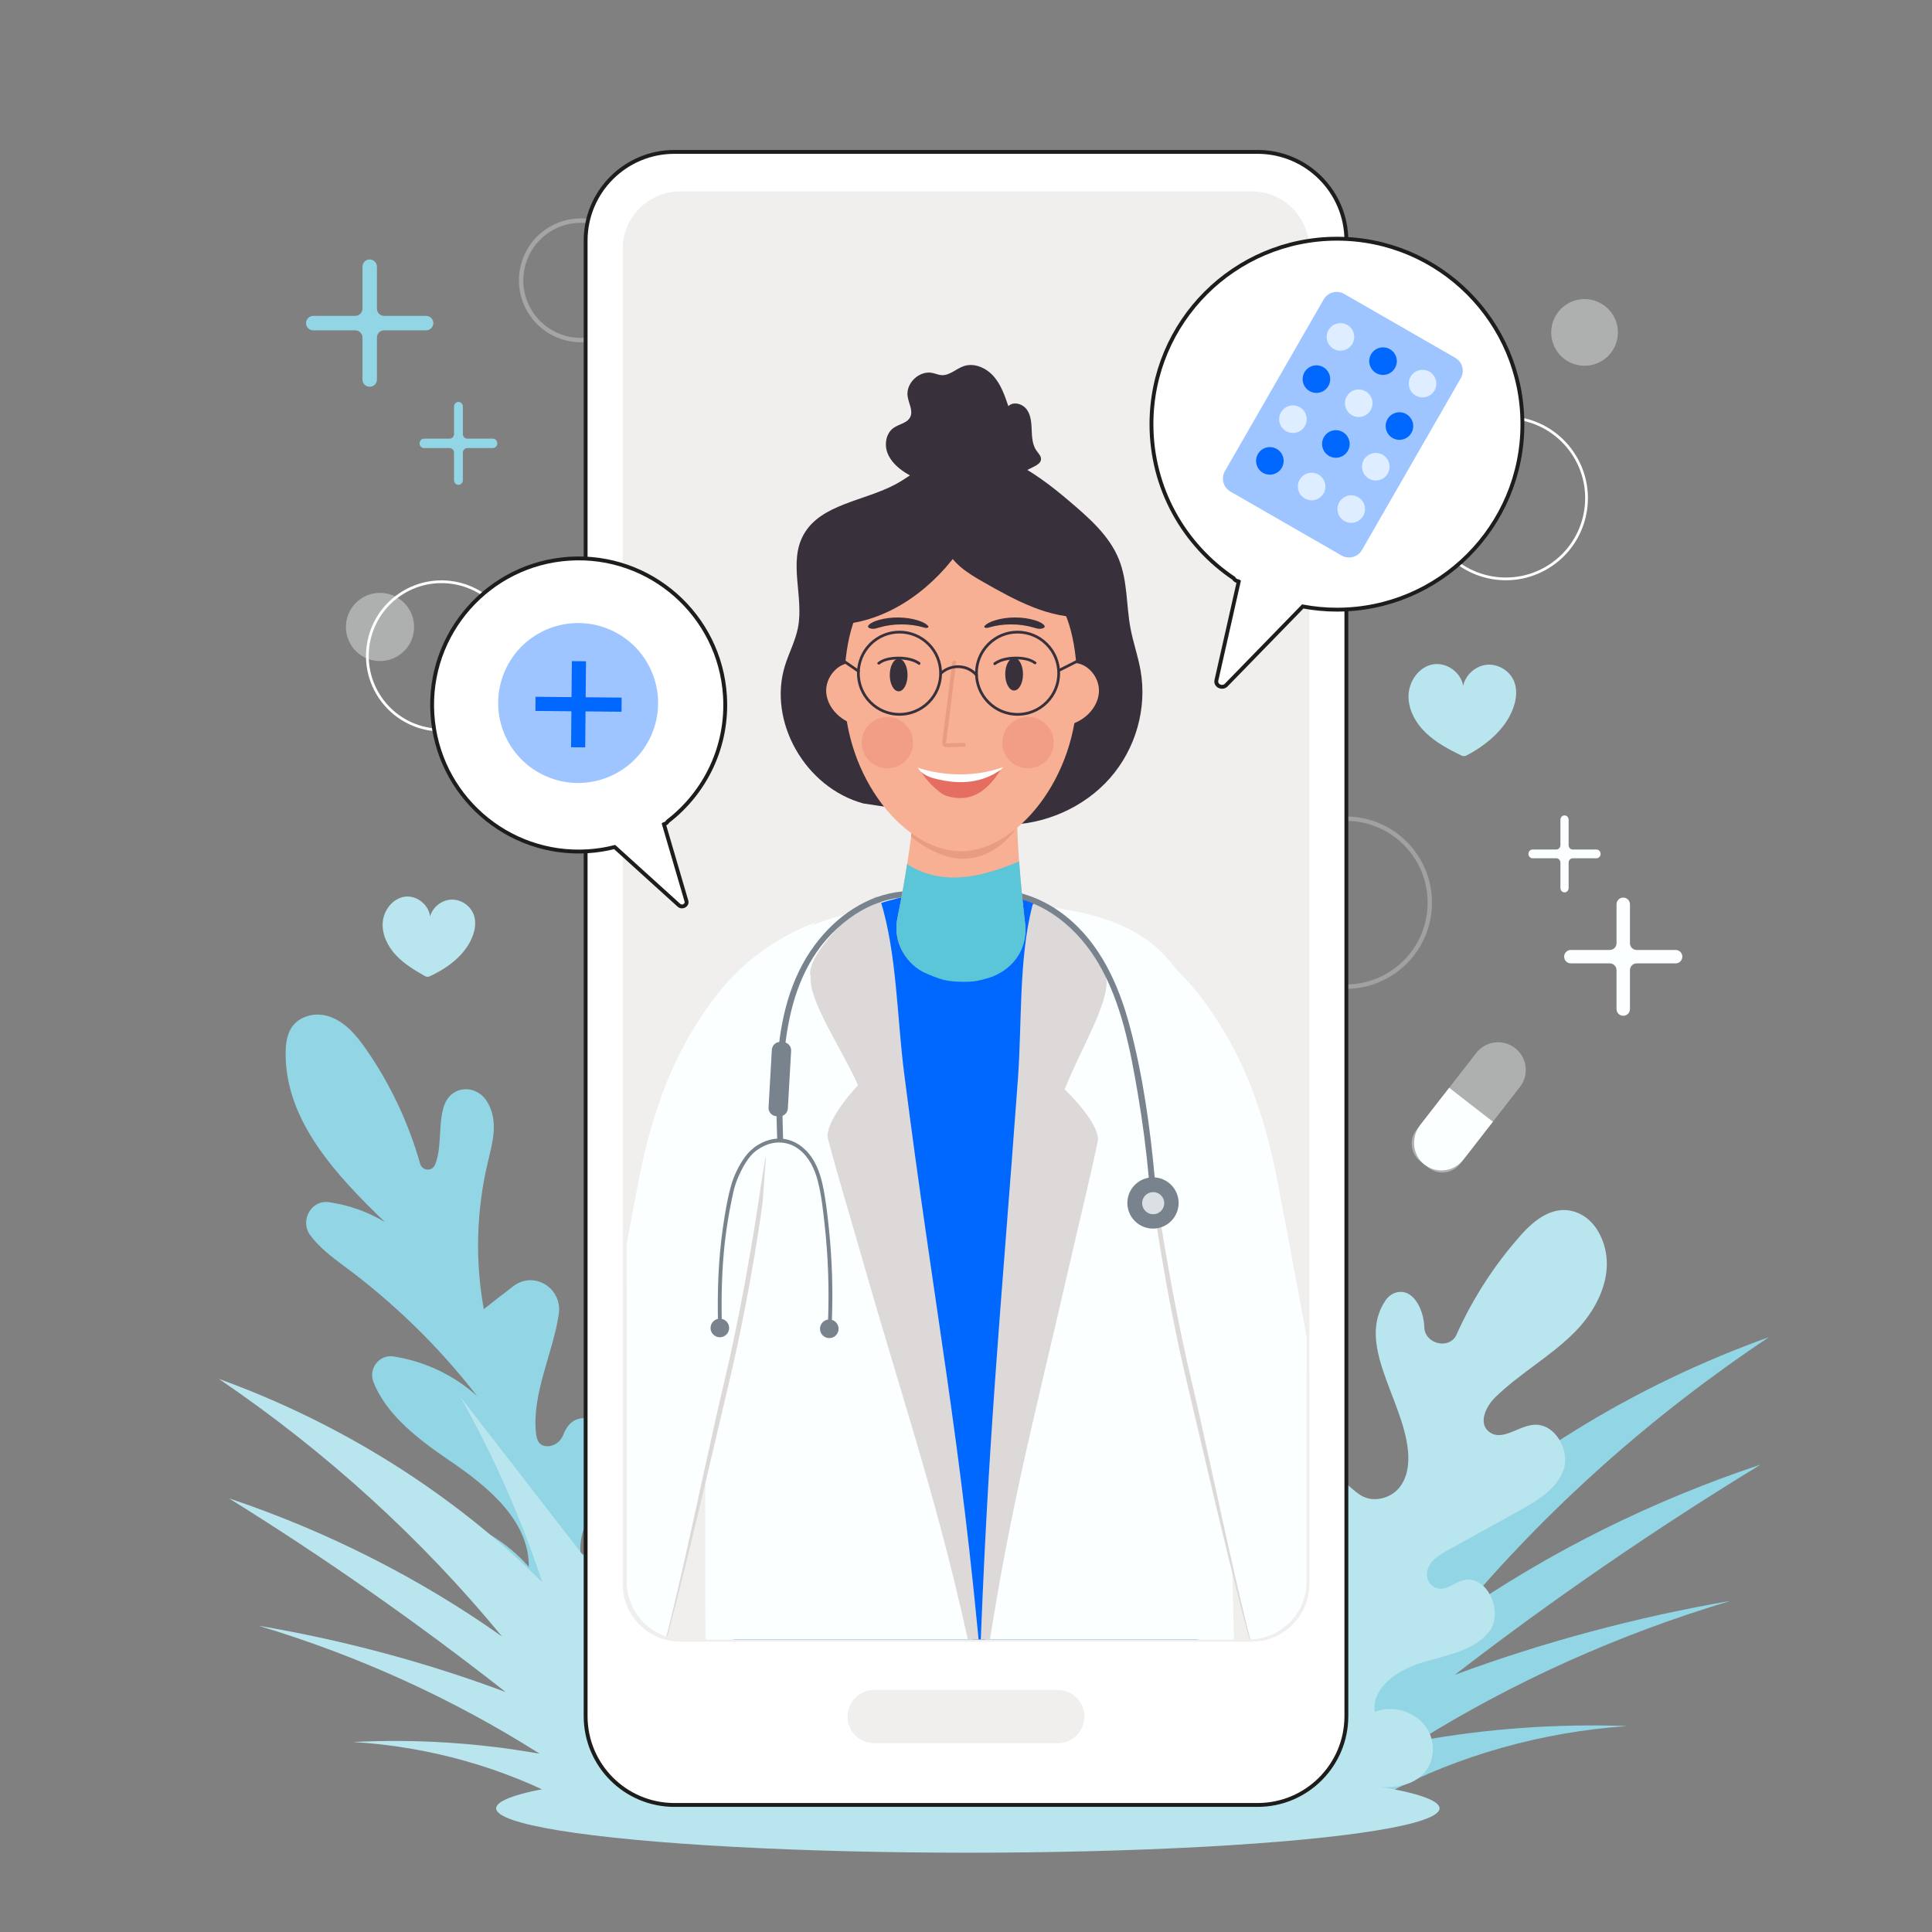<?xml version="1.0" encoding="utf-8"?>
<!-- Generator: Adobe Illustrator 27.5.0, SVG Export Plug-In . SVG Version: 6.00 Build 0)  -->
<svg version="1.1" xmlns="http://www.w3.org/2000/svg" xmlns:xlink="http://www.w3.org/1999/xlink" x="0px" y="0px"
	 viewBox="0 0 500 500" style="enable-background:new 0 0 500 500;" xml:space="preserve">
<rect x="0" y="0" width="500" height="500" fill="#808080" stroke="none"/>
<g id="OBJECTS">
	<g>
		<g>
			<path style="fill:none;stroke:#FFFFFF;stroke-width:0.709;stroke-miterlimit:10;" d="M406.939,117.126
				c6.519,9.518,4.088,22.517-5.43,29.036c-9.517,6.519-22.517,4.088-29.036-5.429c-6.519-9.517-4.088-22.517,5.429-29.036
				C387.42,105.178,400.42,107.609,406.939,117.126z"/>
			<g>
				<path style="fill:none;stroke:#FFFFFF;stroke-width:0.709;stroke-miterlimit:10;" d="M98.539,180.757
					c-6.076-8.689-3.958-20.659,4.731-26.735c8.689-6.076,20.659-3.958,26.735,4.731c6.076,8.689,3.958,20.659-4.731,26.735
					C116.585,191.564,104.615,189.446,98.539,180.757z"/>
				<path style="opacity:0.38;fill:#FBFFFF;" d="M91.112,167.317c-2.793-3.994-1.819-9.496,2.175-12.289
					c3.994-2.793,9.496-1.819,12.289,2.174c2.793,3.994,1.82,9.496-2.174,12.289C99.407,172.285,93.905,171.311,91.112,167.317z"/>
			</g>
			<path style="opacity:0.26;fill:none;stroke:#FBFFFF;stroke-width:1.134;stroke-miterlimit:10;" d="M366.23,221.324
				c6.784,9.905,4.254,23.434-5.651,30.218c-9.905,6.784-23.434,4.255-30.218-5.65c-6.784-9.905-4.255-23.434,5.65-30.218
				C345.917,208.89,359.446,211.419,366.23,221.324z"/>
			<g>
				<path style="fill:#FBFFFF;" d="M413.175,219.855h-6.155c-0.586,0-1.061-0.507-1.061-1.132v-6.566
					c0-0.625-0.475-1.132-1.061-1.132l0,0c-0.586,0-1.061,0.507-1.061,1.132v6.566c0,0.626-0.475,1.132-1.061,1.132h-6.155
					c-0.586,0-1.061,0.507-1.061,1.132l0,0c0,0.625,0.475,1.132,1.061,1.132h6.155c0.586,0,1.061,0.507,1.061,1.132v6.566
					c0,0.625,0.475,1.132,1.061,1.132l0,0c0.586,0,1.061-0.507,1.061-1.132v-6.566c0-0.626,0.475-1.132,1.061-1.132h6.155
					c0.586,0,1.061-0.507,1.061-1.132l0,0C414.236,220.361,413.761,219.855,413.175,219.855z"/>
				<path style="fill:#FBFFFF;" d="M433.65,245.847h-10.08c-0.96,0-1.738-0.778-1.738-1.738v-10.08c0-0.96-0.778-1.738-1.738-1.738
					l0,0c-0.96,0-1.738,0.778-1.738,1.738v10.08c0,0.96-0.778,1.738-1.738,1.738h-10.08c-0.96,0-1.738,0.778-1.738,1.738l0,0
					c0,0.96,0.778,1.738,1.738,1.738h10.08c0.96,0,1.738,0.778,1.738,1.738v10.08c0,0.96,0.778,1.738,1.738,1.738l0,0
					c0.96,0,1.738-0.778,1.738-1.738v-10.08c0-0.96,0.778-1.738,1.738-1.738h10.08c0.96,0,1.738-0.778,1.738-1.738l0,0
					C435.388,246.625,434.61,245.847,433.65,245.847z"/>
			</g>
			<g>
				<g>
					<g>
						<path style="fill:#92D5E4;" d="M109.728,115.964h6.629c0.631,0,1.143,0.546,1.143,1.219v7.071
							c0,0.673,0.512,1.219,1.143,1.219l0,0c0.631,0,1.143-0.546,1.143-1.219v-7.071c0-0.673,0.512-1.219,1.143-1.219h6.629
							c0.631,0,1.143-0.546,1.143-1.219l0,0c0-0.673-0.512-1.219-1.143-1.219h-6.629c-0.631,0-1.143-0.546-1.143-1.219v-7.071
							c0-0.674-0.512-1.219-1.143-1.219l0,0c-0.631,0-1.143,0.546-1.143,1.219v7.071c0,0.673-0.512,1.219-1.143,1.219h-6.629
							c-0.631,0-1.143,0.546-1.143,1.219l0,0C108.584,115.418,109.096,115.964,109.728,115.964z"/>
					</g>
					<g>
						<path style="fill:#92D5E4;" d="M81.076,85.495h10.856c1.034,0,1.872,0.838,1.872,1.872v10.856
							c0,1.034,0.838,1.872,1.872,1.872l0,0c1.034,0,1.872-0.838,1.872-1.872V87.366c0-1.034,0.838-1.872,1.872-1.872h10.856
							c1.034,0,1.872-0.838,1.872-1.872l0,0c0-1.034-0.838-1.872-1.872-1.872H99.419c-1.034,0-1.872-0.838-1.872-1.872V69.023
							c0-1.033-0.838-1.872-1.872-1.872l0,0c-1.034,0-1.872,0.838-1.872,1.872v10.856c0,1.034-0.838,1.872-1.872,1.872H81.076
							c-1.034,0-1.872,0.838-1.872,1.872l0,0C79.204,84.656,80.042,85.495,81.076,85.495z"/>
					</g>
				</g>
			</g>
			<g>
				<path style="opacity:0.38;fill:#FBFFFF;" d="M369.721,302.228l-2.137-1.663c-2.531-1.969-2.987-5.618-1.018-8.149l15.488-19.91
					c2.428-3.122,6.928-3.684,10.049-1.255l0,0c3.122,2.428,3.684,6.928,1.255,10.049l-15.488,19.91
					C375.901,303.741,372.252,304.197,369.721,302.228z"/>
				<path style="fill:#FBFFFF;" d="M375.038,281.525l-7.483,9.619c-2.428,3.121-2.075,7.706,1.008,10.182
					c3.125,2.51,7.687,1.967,10.139-1.184l7.641-9.823c0.007-0.009,0.006-0.022-0.004-0.03l-11.271-8.768
					C375.058,281.514,375.045,281.516,375.038,281.525z"/>
			</g>
			<g>
				<path style="fill:#B9E5EE;" d="M110.612,252.796c-0.205-0.006-0.406-0.061-0.584-0.162c-2.69-1.522-5.379-3.131-7.501-5.374
					c-2.194-2.319-3.738-5.44-3.473-8.621c0.265-3.181,2.699-6.258,5.873-6.593c3.017-0.319,6.051,2.136,6.37,5.153
					c0.662-2.451,3.052-4.326,5.59-4.386c2.539-0.059,5.014,1.701,5.79,4.119c0.493,1.537,0.338,3.226-0.161,4.762
					c-1.66,5.115-6.437,8.748-11.344,10.989C110.996,252.764,110.805,252.802,110.612,252.796L110.612,252.796z"/>
			</g>
			<g>
				<path style="fill:#B9E5EE;" d="M378.895,195.683c-0.239,0.007-0.476-0.044-0.69-0.15c-3.229-1.594-6.462-3.288-9.077-5.758
					c-2.704-2.553-4.705-6.082-4.605-9.799c0.1-3.717,2.728-7.455,6.398-8.054c3.488-0.569,7.179,2.088,7.747,5.576
					c0.609-2.895,3.266-5.232,6.214-5.468c2.949-0.236,5.943,1.65,7.004,4.411c0.675,1.756,0.604,3.73,0.126,5.549
					c-1.595,6.058-6.912,10.597-12.473,13.526C379.34,195.621,379.119,195.677,378.895,195.683L378.895,195.683z"/>
			</g>
			<path style="opacity:0.38;fill:#FBFFFF;" d="M417.203,81.158c2.693,3.932,1.689,9.302-2.243,11.995
				c-3.932,2.693-9.302,1.689-11.995-2.243c-2.693-3.932-1.689-9.303,2.243-11.996C409.139,76.221,414.51,77.226,417.203,81.158z"/>
			<path style="opacity:0.29;fill:none;stroke:#FBFFFF;stroke-width:1.134;stroke-miterlimit:10;" d="M163.076,63.818
				c4.824,7.043,3.025,16.663-4.018,21.487c-7.043,4.824-16.663,3.025-21.487-4.018c-4.824-7.043-3.025-16.663,4.018-21.487
				C148.631,54.976,158.251,56.775,163.076,63.818z"/>
		</g>
		<g>
			<g>
				<path style="fill:#92D5E4;" d="M146.594,435.234l-34.366-36.88c-2.303-2.471-0.07-6.62,3.174-5.833
					c8.214,1.991,15.838,6.539,21.46,13.003c0.083-12.16-10.786-20.906-20.612-27.587c-7.812-5.312-16.337-11.79-19.619-20.332
					c-1.33-3.461,1.582-7.114,5.164-6.566c7.984,1.221,15.618,4.793,21.682,10.253c-9.992-12.86-21.716-24.289-34.736-33.862
					c-2.969-2.183-6.217-4.748-8.434-7.717c-2.803-3.754,0.207-9.245,4.776-8.597c5.118,0.726,10.093,2.479,14.542,5.161
					c-12.479-12.037-25.897-26.226-25.701-43.89c0.041-3.709,0.815-7.709,5.277-9.308c1.829-0.655,3.841-0.666,5.691-0.106
					c4.37,1.324,7.385,5.009,9.964,8.732c6.181,8.925,10.889,18.932,13.875,29.468c0.523,1.847,3.047,2.065,3.827,0.308
					c2.578-5.808-0.433-16.277,5.571-19.059c2.9-1.344,6.297-0.058,7.957,2.712c3.058,5.102,1.34,10.654,0.096,15.939
					c-2.903,12.336-3.238,25.289-0.976,37.729c2.54-2.015,5.101-4.003,7.681-5.964c5.313-4.038,12.689,0.507,11.73,7.216
					c-1.402,9.809-7.014,20.674-5.907,30.803c0.169,1.55,0.604,3.273,2.727,3.42c1.927,0.134,3.684-1.195,4.389-3.052
					c2.982-7.856,11.824-3.348,12.894,2.675c0.887,4.994-1.636,9.915-4.102,14.336c-2.466,4.422-5.054,9.282-4.305,14.3l8.279-4.26
					c3.361-1.73,6.983,1.603,5.76,5.257c-1.3,3.885-4.065,7.652-6.66,10.893c-4.418,5.517-8.83,13.166-5.293,19.264"/>
			</g>
			<g>
				<path style="fill:#B9E5EE;" d="M147.373,466.629c-17.021-9.183-36.327-14.631-55.992-15.801
					c16.17-0.814,32.417,0.206,48.28,3.033c-22.395-14.201-46.962-25.386-72.74-33.117c21.877,3.701,43.334,9.458,63.953,17.159
					c-22.857-17.948-46.781-34.694-71.626-50.138c25.313,8.49,49.219,20.584,70.668,35.749
					c-20.873-25.377-45.627-47.895-73.277-66.659c31.616,11.436,60.417,29.542,83.707,52.622
					c-5.484-16.579-12.598-32.661-21.221-47.976c21.906,28.274,43.812,56.547,65.718,84.821"/>
			</g>
			<g>
				<path style="fill:#92D5E4;" d="M358.684,464.293c18.872-10.015,40.399-16.079,62.431-17.585
					c-18.159-0.656-36.361,0.647-54.088,3.869c24.78-15.437,52.07-27.687,80.801-36.269c-24.452,4.234-48.385,10.655-71.329,19.137
					c25.208-19.438,51.642-37.61,79.14-54.404c-28.192,9.386-54.718,22.596-78.413,39.049
					c22.803-27.334,50.028-51.671,80.593-72.043c-35.191,12.61-67.064,32.295-92.633,57.211l-22.656-1.444l-13.663,56.507
					L358.684,464.293z"/>
			</g>
			<g>
				<path style="fill:#B9E5EE;" d="M321.063,476.043c4.227-7.015,10.839-13.348,19.434-14.358c9.475-1.113,21.23,3.924,27.715-2.469
					c3.256-3.209,3.519-8.814,0.592-12.62c-2.926-3.806-8.711-5.381-13.024-3.547c-0.805-6.386,5.911-10.862,12.217-12.773
					c6.307-1.91,13.586-3.036,17.44-8.066c3.854-5.03-0.645-15.049-6.97-13.185c-2.371,0.699-4.42,2.908-6.949,1.861
					c-1.657-0.685-2.463-2.464-2.172-4.099c0.506-2.836,3.059-4.322,5.455-5.647c6.054-3.349,12.107-6.698,18.16-10.046
					c4.782-2.645,9.89-5.658,11.672-10.673c1.781-5.014-2.185-12.205-7.797-11.679c-4.025,0.377-8.065,4.305-11.374,1.874
					c-2.995-2.2-0.964-6.59,1.533-9.025c6.313-6.159,14.341-10.58,20.544-16.84c6.686-6.748,11.143-16.892,6.208-25.827
					c-1.204-2.18-3.059-4.06-5.436-5.036c-6.02-2.472-11.161,1.749-14.823,5.886c-6.795,7.676-12.377,16.335-16.543,25.627
					c-1.775,3.959-8.188,2.492-8.34-1.907c-0.001-0.041-0.003-0.083-0.004-0.124c-0.138-4.226-2.679-9.941-7.116-8.908
					c-1.231,0.287-2.237,1.083-2.912,2.08c-7.677,11.346,4.444,25.42,5.803,38.81c0.352,3.471-0.126,7.15-2.351,9.783
					c-2.224,2.633-6.535,3.806-9.721,1.927c-3.574-2.107-7.165-7.544-10.112-5.245c-1.256,0.979-1.522,2.709-0.876,4.209
					c3.775,8.767,5.824,18.118,6.012,27.405c0.108,5.34-0.74,11.287-5.168,14.341c-4.427,3.055-12.94,0.009-12.361-5.266
					c-2.545-0.899-5.118,1.372-5.502,3.853c-0.384,2.482,0.68,5.007,1.495,7.459c3.868,11.648,2.117,24.578-4.653,34.362"/>
			</g>
			<ellipse style="fill:#B9E5EE;" cx="250.475" cy="467.989" rx="122.076" ry="11.492"/>
		</g>
	</g>
	<g>
		<g>
			<g>
				<path style="fill:#FFFFFF;stroke:#1D1D1B;stroke-miterlimit:10;" d="M325.462,467.119H174.538
					c-12.691,0-22.979-10.288-22.979-22.979V62.289c0-12.691,10.288-22.979,22.979-22.979h150.924
					c12.691,0,22.979,10.288,22.979,22.979V444.14C348.441,456.831,338.153,467.119,325.462,467.119z"/>
				<path style="fill:#F0EFED;" d="M323.911,424.871H176.088c-8.25,0-14.938-6.688-14.938-14.938V64.461
					c0-8.25,6.688-14.938,14.938-14.938h147.823c8.25,0,14.938,6.688,14.938,14.938v345.473
					C338.849,418.183,332.161,424.871,323.911,424.871z"/>
				<path style="fill:#F0EFED;" d="M273.745,451.14h-47.489c-3.807,0-6.894-3.086-6.894-6.894l0,0c0-3.807,3.086-6.894,6.894-6.894
					h47.489c3.807,0,6.894,3.086,6.894,6.894l0,0C280.638,448.054,277.552,451.14,273.745,451.14z"/>
			</g>
			<g>
				<defs>
					<path id="SVGID_1_" d="M323.231,424.31H177.106c-8.25,0-14.938-6.688-14.938-14.938V55.248c0-8.25,6.688-14.938,14.938-14.938
						h146.124c8.25,0,14.938,6.688,14.938,14.938v354.124C338.168,417.622,331.481,424.31,323.231,424.31z"/>
				</defs>
				<clipPath id="SVGID_00000170255013367309721950000011066288021112805013_">
					<use xlink:href="#SVGID_1_"  style="overflow:visible;"/>
				</clipPath>
				<g style="clip-path:url(#SVGID_00000170255013367309721950000011066288021112805013_);">
					<g>
						<path style="fill:#0067ff;" d="M201.282,465.907c34.07,8.165,69.292,4.912,103.823,0.237c1.96-0.265,4.129-0.666,5.364-2.497
							c1.092-1.619,1.119-3.883,1.078-5.959c-0.157-7.876-0.571-15.742-0.986-23.605c-2.55-48.371-5.101-96.742-7.651-145.114
							c-0.504-9.564-1.079-19.445-4.775-27.959c-4.655-10.723-14.878-16.549-22.967-23.942c-6.635-6.064-19.055-5.917-29.185-6.533
							c-5.797-0.352-15.57,2.205-21.135,4.171c-8.353,2.951-12.468,11.881-16.746,20.912c-3.883,8.197-6.088,17.346-8.135,26.436
							c-6.7,29.759-12.086,60.121-13.076,90.907c-0.99,30.786,2.558,62.142,13.097,90.282"/>
					</g>
					<g>
						<path style="fill:#FBFFFF;" d="M218.471,644.643c-8.947,3.758-19.975-7.17-32.047-8.436c-1.499-0.157-2.632-1.734-2.612-3.617
							c1.262-119.337-4.153-230.465,0.873-349.675c0.315-7.469,2.736-12.865,5.128-19.734c7.058-20.264,20.578-25.773,38.111-28.164
							c-10.58,135.96,32.195,136.606,28.767,273.09C256.598,511.847,221.284,643.461,218.471,644.643z"/>
					</g>
					<g>
						<path style="fill:#FBFFFF;" d="M277.308,644.688c8.855,3.873,29.964,1.198,41.993,0.088c1.493-0.138,2.642-1.7,2.646-3.583
							c0.278-119.344-2.9-238.502-6.369-357.768c-0.217-7.473-2.557-12.899-4.85-19.798c-6.763-20.354-20.147-26.036-37.564-28.654
							c1.284,19.902,0.204,36.305-0.273,52.761c-2.78,96.072-29.519,145.001-28.105,261.554
							C244.832,553.029,274.525,643.471,277.308,644.688z"/>
					</g>
					<g>
						<path style="fill:#DCD9D8;" d="M253.876,439.804c6.657-47.076,13.01-69.217,23.522-115.166
							c2.229-9.745,4.737-19.83,6.688-29.234c0.742-3.575-5.457-10.546-8.552-13.454c3.705-9.623,11.743-22.625,10.771-28.808
							c1.247-4.471-10.669-16.164-17.824-19.635c-0.525-0.255-1.138,0.182-1.346,1.003c-3.509,13.882-2.64,30.263-3.698,44.701
							c-4.598,62.76-7.852,93.415-10.004,156.008"/>
					</g>
					<g>
						<path style="fill:#DCD9D8;" d="M253.832,440.445c-9.159-46.654-18.392-71.555-31.326-116.879
							c-2.743-9.612-5.781-19.549-8.229-28.836c-0.931-3.53,4.863-10.819,7.788-13.887c-4.205-9.412-12.905-21.97-12.27-28.196
							c-1.482-4.398,9.749-16.704,16.683-20.549c0.509-0.282,1.143,0.122,1.393,0.931c4.24,13.676,4.256,30.078,6.086,44.439
							c7.953,62.423,14.662,93.936,20.171,156.322"/>
					</g>
					<g>
						<g>
							<g>
								<g>
									<path style="fill:#3ACEBC;" d="M331.842,442.825c1.916,6.914,2.849,14.004,2.773,21.09
										c-0.082,7.663-1.306,15.53,0.579,22.956c0.366,1.445,2.813,1.633,3.642,0.317c1.523-2.42,2.643-5.005,3.316-7.664
										c0.385-1.522,2.927-1.693,3.694-0.269c0.572,1.063,0.862,2.321,1.02,3.455c0.986,7.095,2.761,12.611,3.747,19.706
										c0.416,2.997,1.042,7.56,2.217,10.399c0.552,1.335,1.722,0.56,2.085-0.817c0.314-1.191,0.531-5.961,0.67-5.363
										c0.312,1.337,2.631,1.598,3.118-0.569c2.059-9.169,1.927-21.675,0.859-28.388c-2.685-16.886-9.868-23.912-12.117-41.607"/>
								</g>
							</g>
						</g>
						<g>
							<path style="fill:#DCD9D8;" d="M307.076,357.336c6.415,27.021,14.206,62.1,22.535,88.575c0.337,1.072,0.728,2.22,1.634,2.865
								c0.879,0.626,2.035,0.627,3.106,0.576c6.016-0.291,11.988-1.529,17.636-3.657c-3.881-48.044-14.431-92.619-23.43-139.949
								c-2.401-12.627-6.974-22.271-15.344-35.364c-4.201-6.573,9.348,4.17-9.001-2.704v8.113l-6.547,24.079l0.805,11.216
								C298.47,311.086,301.348,333.206,307.076,357.336z"/>
						</g>
						<g>
							<path style="fill:#FBFFFF;" d="M308.303,357.128c6.414,27.021,12.979,62.308,21.307,88.783
								c0.337,1.072,0.728,2.22,1.634,2.865c0.879,0.626,2.035,0.627,3.106,0.576c6.016-0.291,11.988-1.529,17.636-3.657
								c-3.881-48.044-12.38-92.642-21.38-139.971c-2.401-12.627-6.719-27.776-15.089-40.869
								c-4.202-6.573-12.555-19.313-30.904-26.187l11.005,9.04l1.125,45.453l2.148,13.418
								C298.893,306.578,302.575,332.997,308.303,357.128z"/>
						</g>
					</g>
					<g>
						<g>
							<g>
								<g>
									<path style="fill:#3ACEBC;" d="M164.009,442.825c-1.916,6.914-2.849,14.004-2.773,21.09
										c0.082,7.663,1.306,15.53-0.579,22.956c-0.366,1.445-2.813,1.633-3.642,0.317c-1.523-2.42-2.643-5.005-3.316-7.664
										c-0.385-1.522-2.927-1.693-3.693-0.269c-0.572,1.063-0.862,2.321-1.02,3.455c-0.986,7.095-2.761,12.611-3.747,19.706
										c-0.416,2.997-1.042,7.56-2.217,10.399c-0.552,1.335-1.722,0.56-2.085-0.817c-0.314-1.191-0.531-5.961-0.67-5.363
										c-0.312,1.337-2.631,1.598-3.118-0.569c-2.059-9.169-1.927-21.675-0.859-28.388c2.685-16.886,9.868-23.912,12.117-41.607"
										/>
								</g>
							</g>
						</g>
						<g>
							<path style="fill:#DCD9D8;" d="M188.775,357.336c-6.414,27.021-14.206,62.1-22.535,88.575
								c-0.337,1.072-0.728,2.22-1.634,2.865c-0.879,0.626-2.035,0.627-3.106,0.576c-6.016-0.291-11.988-1.529-17.636-3.657
								c3.881-48.044,14.431-92.619,23.43-139.949c2.401-12.627,6.974-22.271,15.344-35.364c4.201-6.573-9.348,4.17,9.001-2.704
								v8.113l6.546,24.079l-0.805,11.216C197.381,311.086,194.504,333.206,188.775,357.336z"/>
						</g>
						<g>
							<path style="fill:#FBFFFF;" d="M187.548,357.128c-6.415,27.021-12.979,62.308-21.307,88.783
								c-0.337,1.072-0.728,2.22-1.634,2.865c-0.879,0.626-2.035,0.627-3.106,0.576c-6.016-0.291-11.988-1.529-17.636-3.657
								c3.881-48.044,12.38-92.642,21.38-139.971c2.401-12.627,6.719-27.776,15.088-40.869c4.202-6.573,12.555-19.313,30.904-26.187
								l-11.005,9.04l-1.125,45.453l-2.148,13.418C196.958,306.578,193.276,332.997,187.548,357.128z"/>
						</g>
					</g>
					<g>
						<g>
							<g>
								<path style="fill:#79838E;" d="M186.816,342.752c-0.173-7.169-0.016-14.352,0.802-21.48c0.4-3.483,0.959-6.948,1.671-10.381
									c0.305-1.472,0.585-2.967,1.056-4.397c0.456-1.387,1.052-2.73,1.737-4.018c0.642-1.207,1.364-2.404,2.271-3.434
									c0.953-1.083,2.184-1.916,3.49-2.517c2.973-1.366,6.282-1.09,8.898,0.896c2.624,1.992,4.072,5.052,4.89,8.169
									c0.936,3.564,1.332,7.301,1.743,10.955c0.96,8.535,1.257,17.139,0.905,25.72c-0.026,0.638,0.966,0.637,0.992,0
									c0.332-8.091,0.087-16.202-0.747-24.256c-0.394-3.801-0.815-7.652-1.628-11.39c-0.705-3.242-1.923-6.46-4.288-8.864
									c-2.172-2.208-5.116-3.445-8.226-3.003c-3.009,0.428-5.741,2.155-7.527,4.589c-1.678,2.287-2.994,5.033-3.733,7.774
									c-0.926,3.437-1.514,7.008-2.025,10.527c-1.205,8.316-1.476,16.719-1.273,25.111
									C185.839,343.389,186.831,343.392,186.816,342.752L186.816,342.752z"/>
							</g>
						</g>
						<path style="fill:#79838E;" d="M217.026,343.958c-0.036,1.328-1.142,2.376-2.471,2.34c-1.329-0.036-2.376-1.142-2.34-2.471
							c0.036-1.329,1.142-2.376,2.471-2.34C216.014,341.523,217.062,342.629,217.026,343.958z"/>
						<path style="fill:#79838E;" d="M201.616,288.913l-0.683-0.039c-1.189-0.068-2.099-1.087-2.031-2.276l0.851-14.913
							c0.068-1.189,1.087-2.098,2.276-2.031l0.683,0.039c1.189,0.068,2.099,1.087,2.031,2.276l-0.851,14.913
							C203.824,288.072,202.805,288.981,201.616,288.913z"/>
						<path style="fill:#79838E;" d="M188.7,343.743c-0.036,1.329-1.142,2.376-2.471,2.34c-1.329-0.036-2.376-1.142-2.34-2.471
							c0.036-1.329,1.142-2.376,2.471-2.34C187.688,341.308,188.736,342.414,188.7,343.743z"/>
						<g>
							<g>
								<path style="fill:#79838E;" d="M202.671,294.89c-0.624-19.957-0.753-43.965,17.055-57.149
									c4.083-3.023,8.848-5.047,13.928-5.514c0.975-0.09,0.985-1.625,0-1.535c-9.355,0.86-17.299,6.492-22.797,13.89
									c-6.463,8.697-8.943,19.452-9.669,30.098c-0.459,6.728-0.263,13.477-0.052,20.21
									C201.167,295.875,202.702,295.879,202.671,294.89L202.671,294.89z"/>
							</g>
						</g>
					</g>
					<g>
						<path style="fill:#79838E;" d="M305.025,311.328c0,3.663-2.969,6.632-6.631,6.632c-3.663,0-6.632-2.969-6.632-6.632
							c0-3.662,2.969-6.631,6.632-6.631C302.056,304.696,305.025,307.665,305.025,311.328z"/>
						<g>
							<g>
								<path style="fill:#79838E;" d="M260.057,231.957c10.425,1.089,19.05,8.549,24.199,17.319
									c6.007,10.23,8.249,22.29,10.218,33.838c1.234,7.237,2.178,14.519,2.849,21.829c0.09,0.975,1.625,0.985,1.535,0
									c-1.204-13.122-3.048-26.401-6.42-39.158c-2.882-10.899-7.712-21.692-16.784-28.813c-4.532-3.557-9.841-5.95-15.595-6.551
									C259.076,230.32,259.083,231.855,260.057,231.957L260.057,231.957z"/>
							</g>
						</g>
						<path style="opacity:0.75;fill:#FBFFFF;" d="M301.307,311.378c0,1.582-1.282,2.864-2.864,2.864
							c-1.581,0-2.864-1.282-2.864-2.864c0-1.581,1.282-2.864,2.864-2.864C300.025,308.514,301.307,309.797,301.307,311.378z"/>
					</g>
					<g>
						<g>
							<g>
								<path style="fill:#F7B094;" d="M256.189,252.243c5.915-1.501,9.824-7.148,9.102-13.208
									c-1.096-9.206-2.141-21.919-2.037-27.226c0.052-2.664,0.06-5.329,0.003-7.992c-0.013-0.602-0.043-1.256-0.325-1.71
									c-0.236-0.381-0.602-0.542-0.953-0.65c-3.466-1.074-6.945,1.277-10.44,2.153c-4.273,1.07-8.695-0.084-12.991,0.782
									c-0.517,0.104-1.089,0.289-1.375,0.902c-0.166,0.356-0.204,0.796-0.237,1.219c-0.52,6.557-2.314,19.599-4.698,31.18
									c-1.23,5.975,2.095,11.944,7.844,13.984l4.163,1.477c2.273,0.807,4.733,0.92,7.071,0.327L256.189,252.243z"/>
							</g>
							<g>
								<path style="fill:#E89C82;" d="M263.413,199.703c-0.236-0.38-0.602-0.542-0.953-0.65c-3.466-1.074-6.945,1.278-10.44,2.153
									c-4.273,1.07-8.694-0.084-12.991,0.782c-0.517,0.104-1.089,0.289-1.375,0.902c-0.166,0.356-0.204,0.796-0.237,1.219
									c-0.339,4.277-1.31,8.141-1.65,12.418c3.639,3.012,8.305,5.404,12.506,5.693c5.768,0.396,11.786-2.85,15.419-9.018
									c0.014-1.265,0.029-2.53,0.043-3.795c0.029-2.664,0.06-5.329,0.003-7.992C263.726,200.811,263.695,200.158,263.413,199.703z
									"/>
							</g>
							<path style="fill:#5BC6D8;" d="M265.292,239.035c-0.586-4.92-1.155-10.835-1.545-16.093
								c-5.598,2.32-11.498,4.286-17.556,4.16c-4.025-0.084-8.132-1.26-11.42-3.511c-0.722,4.596-1.579,9.463-2.534,14.101
								c-1.23,5.975,2.269,12.16,7.691,14.33l1.859,0.762c1.551,0.637,3.186,1.063,4.857,1.196c1.826,0.145,3.729,0.142,5.192,0.016
								c0.58-0.05,1.507-0.22,2.068-0.374l1.516-0.417c0.945-0.26,1.874-0.599,2.744-1.051
								C263.364,249.449,265.947,244.534,265.292,239.035z"/>
						</g>
						<g>
							<path style="fill:#38303B;" d="M223.439,207.937c-15.113-4.117-24.842-21.329-20.245-35.815
								c1.029-3.241,2.657-6.312,3.313-9.642c1.58-8.026-2.555-16.997,1.494-24.173c4.454-7.895,15.695-8.623,23.831-13.005
								c4.389-2.363,8.072-5.964,12.79-7.634c11.266-3.987,22.899,4.202,31.908,11.849c5.191,4.406,10.567,9.062,13.057,15.285
								c2.253,5.63,1.87,11.884,2.988,17.822c0.691,3.672,1.959,7.227,2.606,10.907c1.725,9.806-1.261,20.289-7.939,27.867
								s-16.923,12.109-27.233,12.045"/>
						</g>
						<g>
							<path style="fill:#F7B094;" d="M278.811,178.454c0,23.117-15.953,41.857-30.167,41.857c-14.214,0-30.167-18.74-30.167-41.857
								c0-23.117,8.747-34.427,31.166-34.427C270.31,144.027,278.811,155.336,278.811,178.454z"/>
						</g>
						<g>
							<g>
								<path style="fill:#F7B094;" d="M277.161,187.463c3.715-1.131,6.932-4.367,7.236-8.239c0.304-3.872-2.993-7.885-6.869-7.648"
									/>
							</g>
							<g>
								<path style="fill:#F7B094;" d="M221.066,187.463c-3.715-1.131-6.933-4.367-7.236-8.239
									c-0.304-3.872,2.993-7.885,6.869-7.648"/>
							</g>
						</g>
						<path style="fill:#38303B;" d="M234.872,174.697c0,2.328-1.03,4.215-2.299,4.215c-1.27,0-2.3-1.887-2.3-4.215
							c0-2.328,1.03-4.216,2.3-4.216C233.842,170.481,234.872,172.369,234.872,174.697z"/>
						<path style="fill:#38303B;" d="M264.75,174.484c0,2.328-1.03,4.216-2.3,4.216c-1.27,0-2.299-1.887-2.299-4.216
							c0-2.328,1.029-4.215,2.299-4.215C263.721,170.269,264.75,172.156,264.75,174.484z"/>
						<g>
							<g>
								<path style="fill:#38303B;" d="M238.049,171.382c-1.559-1.118-3.727-1.439-5.601-1.43c-1.782,0.008-3.841,0.309-5.275,1.453
									c-0.357,0.284,0.148,0.783,0.501,0.501c1.315-1.049,3.35-1.263,4.965-1.245c1.699,0.018,3.639,0.319,5.052,1.333
									C238.063,172.26,238.417,171.646,238.049,171.382L238.049,171.382z"/>
							</g>
						</g>
						<g>
							<g>
								<path style="fill:#38303B;" d="M257.606,172.074c1.398-1.036,3.332-1.369,5.03-1.414c1.613-0.042,3.655,0.137,4.985,1.165
									c0.356,0.275,0.862-0.223,0.501-0.501c-1.452-1.122-3.512-1.395-5.295-1.376c-1.874,0.02-4.037,0.371-5.579,1.514
									C256.886,171.731,257.239,172.346,257.606,172.074L257.606,172.074z"/>
							</g>
						</g>
						<g>
							<path style="fill:#E66E60;" d="M256.878,198.11"/>
						</g>
						<g>
							<g>
								<path style="fill:#E89C82;" d="M246.449,171.465c-0.594,4.74-1.188,9.48-1.781,14.219c-0.143,1.144-0.287,2.288-0.43,3.432
									c-0.077,0.613-0.154,1.226-0.23,1.839c-0.063,0.504-0.231,1.093-0.134,1.6c0.183,0.954,1.197,0.827,1.936,0.805
									c1.201-0.036,2.401-0.071,3.602-0.106c0.642-0.019,0.645-1.019,0-1c-1.04,0.031-2.081,0.061-3.121,0.092
									c-0.292,0.009-1.31,0.2-1.438-0.105c-0.049-0.117,0.064-0.557,0.079-0.672c0.031-0.245,0.062-0.49,0.092-0.736
									c0.271-2.166,0.543-4.331,0.814-6.497c0.537-4.29,1.075-8.581,1.612-12.871
									C247.529,170.828,246.528,170.834,246.449,171.465L246.449,171.465z"/>
							</g>
						</g>
						<g>
							<g>
								<path style="fill:#38303B;" d="M240.204,162.069c0.228,0.135-0.008,0.39-0.322,0.43c-0.315,0.04-0.628-0.053-0.917-0.138
									c-3.518-1.028-7.837-1.02-11.345,0.021c-0.538,0.16-1.084,0.347-1.685,0.359c-0.601,0.012-1.27-0.228-1.294-0.586
									c-0.011-0.154,0.097-0.302,0.226-0.436c0.545-0.565,1.487-0.956,2.468-1.242c3.169-0.925,7.071-0.896,10.2,0.075
									c1.171,0.363,2.278,0.884,2.784,1.611"/>
							</g>
							<g>
								<path style="fill:#38303B;" d="M254.806,162.069c-0.228,0.135,0.007,0.39,0.322,0.43c0.314,0.04,0.629-0.053,0.917-0.138
									c3.518-1.028,7.837-1.02,11.345,0.021c0.539,0.16,1.084,0.347,1.685,0.359c0.601,0.012,1.27-0.228,1.294-0.586
									c0.01-0.154-0.097-0.302-0.226-0.436c-0.545-0.565-1.487-0.956-2.468-1.242c-3.169-0.925-7.071-0.896-10.2,0.075
									c-1.171,0.363-2.278,0.884-2.785,1.611"/>
							</g>
						</g>
						<g>
							<path style="fill:#E66E60;" d="M258.986,199.219c-4.092,6.475-8.442,8.452-14.109,6.738c-1.767-0.534-6.02-4.657-6.847-7.068
								c6.948,3.863,14.189,4.156,21.055-0.066"/>
						</g>
						<g>
							<path style="fill:#FFFFFF;" d="M258.986,199.219c-4.547,3.163-10.033,4.152-17.344,2.199
								c-1.656-0.442-3.309-1.304-4.136-2.741c6.948,2.302,15.257,2.366,22.123-0.15L258.986,199.219z"/>
						</g>
						<circle style="opacity:0.28;fill:#E66E60;" cx="229.652" cy="192.19" r="6.64"/>
						<path style="opacity:0.28;fill:#E66E60;" d="M259.411,192.19c0,3.667,2.973,6.64,6.64,6.64c3.668,0,6.641-2.973,6.641-6.64
							c0-3.667-2.973-6.64-6.641-6.64C262.384,185.55,259.411,188.523,259.411,192.19z"/>
						<g>
							<path style="fill:#38303B;" d="M241.958,123.464c-2.303,1.391-5.306,0.368-7.575-1.077c-2.011-1.281-3.888-2.97-4.723-5.203
								c-0.835-2.233-0.351-5.081,1.602-6.449c1.408-0.986,3.467-1.213,4.267-2.733c0.866-1.645-0.348-3.566-0.634-5.403
								c-0.534-3.425,3.039-6.805,6.429-6.081c0.788,0.168,1.541,0.514,2.345,0.568c2.096,0.139,3.774-1.668,5.765-2.338
								c2.736-0.921,5.824,0.477,7.726,2.649c1.902,2.172,2.873,4.983,3.8,7.717c1.303-1.312,3.714-0.618,4.787,0.888
								c1.073,1.506,1.183,3.471,1.254,5.318c0.07,1.848,0.178,3.812,1.247,5.321c0.516,0.728,1.278,1.446,1.159,2.33
								c-0.106,0.784-0.867,1.286-1.563,1.661c-4.358,2.346-9.155,3.872-14.067,4.475"/>
						</g>
						<g>
							<path style="fill:#38303B;" d="M244.711,141.408c1.515,4.327,5.798,6.951,9.779,9.225c8.277,4.727,17.16,9.606,26.677,9.069
								c0.605-8.849-4.82-17.799-12.945-21.356c-2.009-0.879-4.489-1.836-4.845-4"/>
						</g>
						<g>
							<path style="fill:#38303B;" d="M215.639,161.665c12.817-0.096,24.538-8.182,32.1-18.53c0.791-1.082,1.58-2.313,1.463-3.647
								c-0.087-0.996-0.675-1.881-1.357-2.611c-2.796-2.992-7.293-3.945-11.331-3.261c-4.038,0.683-7.695,2.787-11.037,5.154"/>
						</g>
						<g>

								<ellipse transform="matrix(0.707 -0.707 0.707 0.707 -46.05 237.279)" style="fill:none;stroke:#38303B;stroke-width:0.709;stroke-miterlimit:10;" cx="263.396" cy="174.226" rx="10.649" ry="10.649"/>

								<ellipse transform="matrix(0.707 -0.707 0.707 0.707 -55.002 215.665)" style="fill:none;stroke:#38303B;stroke-width:0.709;stroke-miterlimit:10;" cx="232.83" cy="174.226" rx="10.649" ry="10.649"/>
							<g>
								<g>
									<path style="fill:#38303B;" d="M243.752,174.511c2.48-2.331,6.557-2.142,8.747,0.484c0.292,0.351,0.791-0.153,0.501-0.501
										c-2.442-2.929-7.008-3.061-9.749-0.484C242.918,174.323,243.42,174.824,243.752,174.511L243.752,174.511z"/>
								</g>
							</g>
							<g>
								<g>
									<path style="fill:#38303B;" d="M274.41,173.722c1.647-0.83,3.294-1.66,4.941-2.49c0.407-0.205,0.049-0.817-0.358-0.612
										c-1.647,0.83-3.294,1.66-4.941,2.49C273.645,173.316,274.003,173.927,274.41,173.722L274.41,173.722z"/>
								</g>
							</g>
							<g>
								<g>
									<path style="fill:#38303B;" d="M222.36,173.415c-1.512-1.044-3.024-2.087-4.536-3.13c-0.376-0.26-0.731,0.354-0.358,0.612
										c1.512,1.044,3.024,2.087,4.536,3.13C222.379,174.286,222.733,173.672,222.36,173.415L222.36,173.415z"/>
								</g>
							</g>
						</g>
					</g>
				</g>
			</g>
		</g>
		<g>
			<g>
				<path style="fill:#FFFFFF;stroke:#1D1D1B;stroke-miterlimit:10;" d="M147.386,144.592c20.907-1.312,38.92,14.573,40.232,35.481
					c0.822,13.101-5.109,25.063-14.796,32.494c-0.18,0.357-0.485,0.603-0.956,0.701c-0.015,0.011-0.03,0.022-0.045,0.033
					l5.826,19.886c0.315,1.075-1.091,1.862-1.945,1.089l-16.627-15.061c-2.237,0.564-4.552,0.941-6.938,1.091
					c-20.907,1.312-38.92-14.573-40.232-35.481C110.593,163.916,126.478,145.904,147.386,144.592z"/>
				<g>

						<ellipse transform="matrix(0.447 -0.894 0.894 0.447 -79.929 234.483)" style="opacity:0.38;fill:#0067ff;" cx="149.727" cy="181.902" rx="20.703" ry="20.703"/>
					<polygon style="fill:#0067ff;" points="160.881,180.538 151.569,180.452 151.656,171.14 147.998,171.106 147.911,180.418
						138.6,180.331 138.566,183.989 147.878,184.076 147.791,193.387 151.449,193.421 151.536,184.11 160.847,184.196 					"/>
				</g>
			</g>
			<g>
				<path style="fill:#FFFFFF;stroke:#1D1D1B;stroke-miterlimit:10;" d="M345.998,61.778c-26.51,0-48,21.49-48,48
					c0,16.611,8.44,31.249,21.263,39.867c0.255,0.437,0.66,0.723,1.263,0.809c0.02,0.013,0.04,0.026,0.06,0.038l-5.782,25.577
					c-0.312,1.382,1.526,2.265,2.543,1.221l19.806-20.34c2.869,0.535,5.824,0.828,8.848,0.828c26.51,0,48-21.49,48-48
					C393.998,83.269,372.508,61.778,345.998,61.778z"/>
				<g>
					<path style="opacity:0.38;fill:#0067ff;" d="M347.189,143.759l-28.754-16.54c-1.857-1.068-2.496-3.439-1.428-5.296
						l25.561-44.436c1.068-1.857,3.439-2.496,5.296-1.428l28.754,16.54c1.857,1.068,2.496,3.439,1.428,5.296l-25.561,44.436
						C351.416,144.188,349.045,144.827,347.189,143.759z"/>
					<g>
						<path style="fill:#0067ff;" d="M361.236,92.132c0.736,1.827-0.15,3.905-1.977,4.64c-1.827,0.736-3.905-0.149-4.64-1.977
							s0.15-3.905,1.977-4.64C358.423,89.419,360.501,90.304,361.236,92.132z"/>
						<circle style="fill:#0067ff;" cx="340.687" cy="98.116" r="3.566"/>

							<ellipse transform="matrix(1 -0.026 0.026 1 -2.732 9.403)" style="fill:#0067ff;" cx="362.038" cy="110.272" rx="3.566" ry="3.566"/>
						<path style="fill:#0067ff;" d="M349.03,113.57c0.736,1.827-0.15,3.905-1.977,4.64c-1.827,0.736-3.905-0.149-4.64-1.977
							c-0.736-1.827,0.15-3.905,1.977-4.64C346.217,110.858,348.295,111.743,349.03,113.57z"/>
						<circle style="fill:#0067ff;" cx="328.638" cy="119.277" r="3.566"/>
					</g>
					<g style="opacity:0.69;">
						<path style="fill:#FBFFFF;" d="M350.217,85.857c0.736,1.827-0.15,3.905-1.977,4.64c-1.827,0.736-3.905-0.149-4.64-1.977
							c-0.735-1.827,0.15-3.905,1.977-4.64C347.404,83.145,349.481,84.03,350.217,85.857z"/>

							<ellipse transform="matrix(0.999 -0.037 0.037 0.999 -3.415 13.658)" style="fill:#FBFFFF;" cx="368.259" cy="99.345" rx="3.566" ry="3.566"/>

							<ellipse transform="matrix(0.1 -0.995 0.995 0.1 212.602 443.867)" style="fill:#FBFFFF;" cx="351.707" cy="104.39" rx="3.566" ry="3.566"/>

							<ellipse transform="matrix(0.999 -0.036 0.036 0.999 -3.664 12.016)" style="fill:#FBFFFF;" cx="334.702" cy="108.627" rx="3.566" ry="3.566"/>
						<circle style="fill:#FBFFFF;" cx="356.053" cy="120.784" r="3.566"/>
						<path style="fill:#FBFFFF;" d="M342.761,124.58c0.736,1.827-0.15,3.905-1.977,4.64c-1.827,0.736-3.905-0.15-4.64-1.977
							c-0.736-1.827,0.15-3.905,1.977-4.64C339.948,121.868,342.026,122.753,342.761,124.58z"/>

							<ellipse transform="matrix(0.1 -0.995 0.995 0.1 183.59 466.604)" style="fill:#FBFFFF;" cx="349.784" cy="131.794" rx="3.566" ry="3.566"/>
					</g>
				</g>
			</g>
		</g>
	</g>
</g>
</svg>
